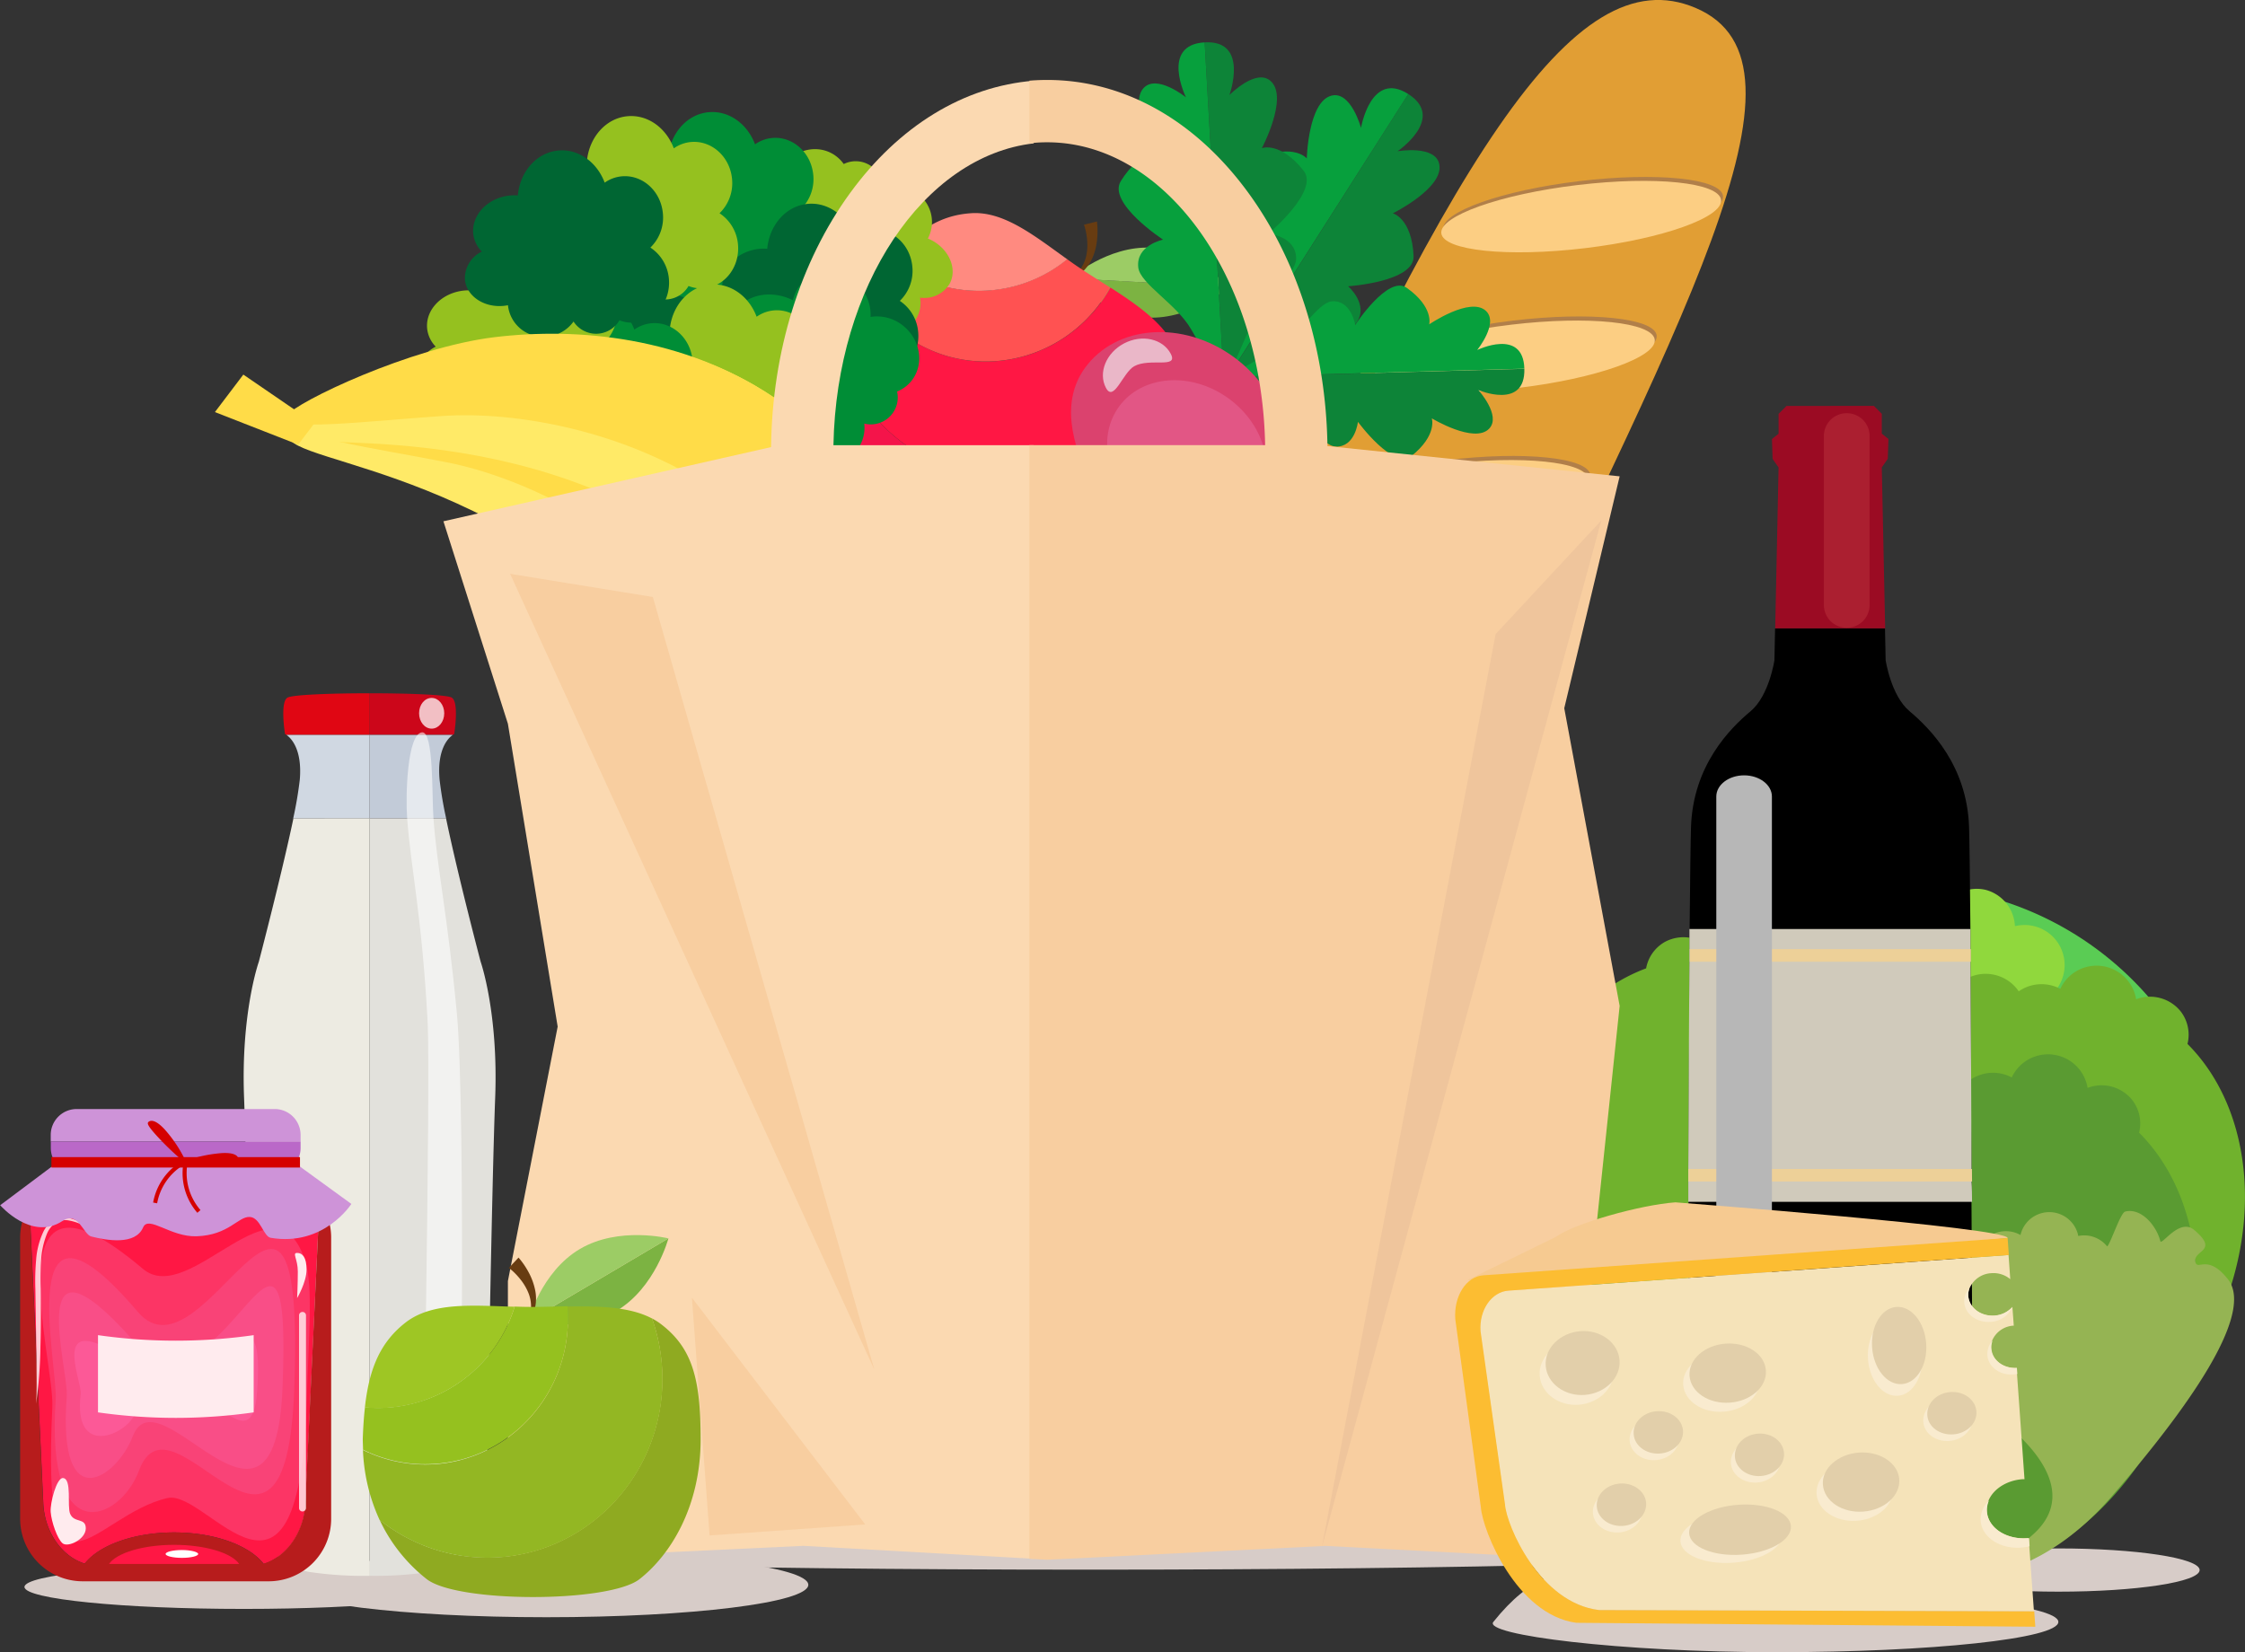 <svg xmlns="http://www.w3.org/2000/svg" viewBox="0 0 519.15 382.14"><rect x="0" y="0" width="519.15" height="382.14" fill="#333333" stroke="none"/><defs><style>.cls-1{isolation:isolate;}.cls-2{fill:#d7ccc8;}.cls-3{fill:#5acc54;}.cls-4{fill:#90d83d;}.cls-5{fill:#70b22d;}.cls-6{fill:#5a9b32;}.cls-7{fill:#95b453;}.cls-8{fill:#9b0b23;}.cls-9{fill:#d0cabb;}.cls-10{fill:#edd098;}.cls-11{fill:#ab1f30;}.cls-11,.cls-54{mix-blend-mode:multiply;}.cls-12{fill:#b7b7b7;}.cls-12,.cls-42{mix-blend-mode:screen;}.cls-13{fill:#7cb342;}.cls-14{fill:#9ccc65;}.cls-15{fill:#683c11;}.cls-16{fill:#f4144a;}.cls-17{fill:#ff1744;}.cls-18{fill:#ff5252;}.cls-19{fill:#ff8a80;}.cls-20{fill:#6d6c69;}.cls-21{fill:#95c11f;}.cls-22{fill:#063;}.cls-23{fill:#008d36;}.cls-24{fill:#39a935;}.cls-25{fill:#ffea67;}.cls-26{fill:#ffdc48;}.cls-27{fill:#e19e34;}.cls-28{fill:#b17f49;}.cls-29{fill:#fcce83;}.cls-30{fill:#cc061a;}.cls-31{fill:#e00613;}.cls-32{fill:#c2cbd8;}.cls-33{fill:#d0d8e2;}.cls-34{fill:#e2e1dc;}.cls-35{fill:#edebe2;}.cls-36,.cls-37,.cls-44{fill:#fff;}.cls-36{opacity:0.57;}.cls-37{opacity:0.74;}.cls-38{fill:#0d8438;}.cls-39{fill:#07a03d;}.cls-40{fill:#db426e;}.cls-41{fill:#e25685;}.cls-42{fill:#eab7c8;}.cls-43{fill:#b71c1c;}.cls-45{fill:#fc3565;}.cls-46{fill:#f94377;}.cls-47{fill:#f94e87;}.cls-48{fill:#fc5997;}.cls-49,.cls-50,.cls-55{fill:#ffebee;}.cls-50{opacity:0.85;}.cls-51,.cls-54{fill:#ce93d8;}.cls-52{fill:#ba68c8;}.cls-53{fill:#d50000;}.cls-55{opacity:0.83;}.cls-56{fill:#fbd9b1;}.cls-57{fill:#f8cea0;}.cls-58{fill:#efc59c;}.cls-59{fill:#8faa21;}.cls-60{fill:#93b723;}.cls-61{fill:#9ec624;}.cls-62{fill:#f5e3b9;}.cls-63{fill:#f6ca91;}.cls-64{fill:#fcbd32;}.cls-65{fill:#f9ebcf;}.cls-66{fill:#e2cfaa;}</style></defs><g class="cls-1"><g id="bag_all"><path id="cabbage_shade" class="cls-2" d="M513,461.17c0,2.76-14.62,5-32.67,5s-32.66-2.24-32.66-5,14.62-5,32.66-5S513,458.41,513,461.17Z" transform="translate(-4.34 -98.03)"/><path id="cheese_shade" class="cls-2" d="M480.33,473.17c0,3.86-29.25,7-65.33,7s-67.75-4-65.33-7c17.33-21.67,29.25-7,65.33-7S480.33,469.3,480.33,473.17Z" transform="translate(-4.34 -98.03)"/><path id="apple_shade" class="cls-2" d="M191.26,464.58c0,4.14-27.11,7.5-60.55,7.5s-60.54-3.36-60.54-7.5,27.1-7.5,60.54-7.5S191.26,460.44,191.26,464.58Z" transform="translate(-4.34 -98.03)"/><path id="jam_shade" class="cls-2" d="M111.55,465.08c0,2.81-22.74,5.08-50.79,5.08S10,467.89,10,465.08,32.72,460,60.76,460,111.55,462.28,111.55,465.08Z" transform="translate(-4.34 -98.03)"/><path id="bag_shade" class="cls-2" d="M416.08,456.79c0,2.37-71.52,4.29-159.74,4.29S96.6,459.16,96.6,456.79s71.52-4.29,159.74-4.29S416.08,454.42,416.08,456.79Z" transform="translate(-4.34 -98.03)"/><g id="cabbage"><path class="cls-3" d="M519.45,377.55a74.64,74.64,0,1,1-74.64-74.64A74.64,74.64,0,0,1,519.45,377.55Z" transform="translate(-4.34 -98.03)"/><path class="cls-4" d="M454.36,399.56a5.74,5.74,0,0,0,2.94,1.89c3.78,1,7.91-2.38,9.2-7.47a11.62,11.62,0,0,0,0-6.12,9.27,9.27,0,0,0,8.91-7c.07-.29.13-.58.17-.87a9.26,9.26,0,0,0,5.16-13.71A9.22,9.22,0,0,0,483,354.56a9.27,9.27,0,0,0,.21-18l-.5-.1a9.28,9.28,0,0,0-3.28-9.06,9.16,9.16,0,0,0,2.06-3.87,9.26,9.26,0,0,0-11.21-11.28,9.08,9.08,0,0,0-6.68-8.38,8.8,8.8,0,0,0-7.47,1.54c-20.43-8.13-47.57.87-65.34,23.24-20.78,26.17-20.86,60.69-.19,77.11C407.81,419.45,434.07,416.21,454.36,399.56Z" transform="translate(-4.34 -98.03)"/><path class="cls-5" d="M424.38,378.26a5.72,5.72,0,0,1-2.9-1.95c-2.38-3.1-.94-8.21,3.22-11.41a11.71,11.71,0,0,1,5.64-2.39,9.28,9.28,0,0,1,2.88-10.94,8.59,8.59,0,0,1,.73-.5,9.25,9.25,0,0,1,10.55-10.16,9.25,9.25,0,0,1,9.91-6.71,9.26,9.26,0,0,1,16.46-7.3c.11.14.2.28.29.42a9.26,9.26,0,0,1,9.62-.58A9.25,9.25,0,0,1,496.51,325a9.13,9.13,0,0,1,1.8,4.15A9.08,9.08,0,0,1,508.65,332a8.82,8.82,0,0,1,1.54,7.48c15.54,15.54,18,44,4.48,69.2-15.82,29.43-47.49,43.16-70.75,30.65C424.51,428.88,417.11,403.48,424.38,378.26Z" transform="translate(-4.34 -98.03)"/><path class="cls-6" d="M413.16,398.75a5.72,5.72,0,0,1-2.9-1.95c-2.38-3.1-.94-8.21,3.22-11.41a11.71,11.71,0,0,1,5.64-2.39A9.26,9.26,0,0,1,422,372.06a8.59,8.59,0,0,1,.73-.5,9.25,9.25,0,0,1,10.55-10.16,9.25,9.25,0,0,1,9.91-6.71,9.26,9.26,0,0,1,16.46-7.3,3.93,3.93,0,0,1,.29.42,9.26,9.26,0,0,1,9.61-.58,9.27,9.27,0,0,1,15.74-1.73,9.24,9.24,0,0,1,1.8,4.15,9.07,9.07,0,0,1,10.34,2.83A8.79,8.79,0,0,1,499,360c15.54,15.54,18,44,4.48,69.2-15.82,29.43-47.49,43.16-70.75,30.66C413.29,449.37,405.89,424,413.16,398.75Z" transform="translate(-4.34 -98.03)"/><path class="cls-5" d="M447,392.86a5.68,5.68,0,0,0,3.45-.57c3.45-1.82,4.26-7.07,1.8-11.71a11.67,11.67,0,0,0-4.13-4.52A9.28,9.28,0,0,0,450,364.91c-.15-.26-.3-.51-.46-.76a9.24,9.24,0,0,0-5.38-13.61A9.24,9.24,0,0,0,438,340.32a9.27,9.27,0,0,0-12-13.48l-.44.26a9.23,9.23,0,0,0-8.5-4.51,9.42,9.42,0,0,0-1.07-4.25,9.27,9.27,0,0,0-15.89-.83,9.08,9.08,0,0,0-10.58-1.72A8.81,8.81,0,0,0,385,322c-20.59,7.69-34.66,32.59-32.8,61.1,2.17,33.34,25.29,59,51.64,57.25C425.87,438.87,443.15,418.83,447,392.86Z" transform="translate(-4.34 -98.03)"/><path class="cls-7" d="M438.34,404.81a4.23,4.23,0,0,1-1.4-2.17c-.71-2.79,1.76-5.83,5.52-6.79a8.53,8.53,0,0,1,4.52,0,6.83,6.83,0,0,1,5.15-6.58c.21-.05.43-.1.64-.13a6.83,6.83,0,0,1,10.12-3.8,6.81,6.81,0,0,1,8.68-1.66,6.84,6.84,0,0,1,13.29-.15c0,.13.05.25.08.37a6.83,6.83,0,0,1,6.68,2.42c.8-.7,3.06-7.78,4.16-8.06,3.66-.93,7.2,3.17,8.13,6.83.29,1.13,4.42-5.45,7.81-2.6,6,5.06-.4,4.63.32,7.48.5,2,2.79-2,7.48,3.9,5.21,6.51-3.61,23.39-27,50.42-20.82,24.06-46.65,22.86-58.77,7.6C423.65,439.17,426.05,419.79,438.34,404.81Z" transform="translate(-4.34 -98.03)"/><path class="cls-6" d="M435.61,410.49c-16.91-4.88-6,5.53-20.82-10.08-1.71-1.81-9.45-2.44-11.12-.84a9.25,9.25,0,0,0-8.23-5c-5.12,0-9.25,9.61-9.24,9.78-3.55.18.46-9.45-10.44-14.33-4.67-2.1-10.66,3.24-9.95,4.54a9.09,9.09,0,0,0-6.47,8.55c0,2.74-4.48-.44-2.44,1.22,5.6,25.58,35.12,46.84,52.36,52.36,22.33,7.16,43.75,15.83,65.38-3.9C490.92,437.92,457.43,416.78,435.61,410.49Z" transform="translate(-4.34 -98.03)"/></g><g id="wine"><polygon class="cls-8" points="436.54 106.12 435.16 108.11 435.94 145.34 410.51 145.34 411.29 108.13 409.91 106.14 409.76 101.55 411.29 100.32 411.29 95.73 413.12 93.89 423.08 93.89 423.38 93.87 433.33 93.87 435.16 95.71 435.16 100.3 436.7 101.53 436.54 106.12"/><path d="M460.17,445.94c-.07,2.16-1,6.21-3.67,7.81-8.23,5-28.74,6.12-28.94,6.13h0s-20.67-1.07-28.94-6.12C396,452.16,395,448.11,395,446c-.28-7.74-.31-38-.2-70,0-1.56,0-3.12,0-4.67,0-1,0-1.95,0-2.91.07-17,.16-34,.26-47.93q0-1.49,0-2.91c0-1.6,0-3.17,0-4.68.11-11.74.22-20.4.32-23.57.46-14.24,9-22.82,13.78-26.8,4.3-3.6,5.51-11.79,5.51-11.79l.15-7.35h25.42l.15,7.33s1.22,8.19,5.51,11.79c4.75,4,13.32,12.56,13.78,26.8.1,3.16.21,11.84.31,23.59,0,1.51,0,3.08,0,4.68q0,1.43,0,2.91c.1,14,.09,33,.25,47.93,0,1,0,1.94,0,2.91,0,1.55,0,3.11,0,4.67C460.47,408,460.46,438.2,460.17,445.94Z" transform="translate(-4.34 -98.03)"/><path class="cls-9" d="M460.37,376H394.75c0-1.56,0-3.12,0-4.67,0-1,0-1.95,0-2.91.07-17,.16-34,.26-47.93q0-1.49,0-2.91c0-1.6,0-3.17,0-4.68H460c0,1.51,0,3.08,0,4.68q0,1.43,0,2.91c.1,14,.2,31,.25,47.93,0,1,0,1.94,0,2.91C460.36,372.86,460.36,374.42,460.37,376Z" transform="translate(-4.34 -98.03)"/><path class="cls-10" d="M460.34,368.4H394.77c0,1,0,1.94,0,2.91h65.6C460.36,370.34,460.36,369.36,460.34,368.4Zm-.25-47.93q0-1.49,0-2.91h-65q0,1.43,0,2.91Z" transform="translate(-4.34 -98.03)"/><path class="cls-11" d="M436.68,238a5.25,5.25,0,0,1-5.28,5.22h0a5.25,5.25,0,0,1-5.29-5.22V198.82a5.26,5.26,0,0,1,5.29-5.22h0a5.26,5.26,0,0,1,5.28,5.22Z" transform="translate(-4.34 -98.03)"/><path class="cls-12" d="M414.09,448.26c0,2.7-2.88,4.9-6.43,4.9h0c-3.55,0-6.43-2.2-6.43-4.9v-166c0-2.7,2.88-4.9,6.43-4.9h0c3.55,0,6.43,2.2,6.43,4.9Z" transform="translate(-4.34 -98.03)"/></g><g id="redApple"><path class="cls-13" d="M269.7,171.48c-10.13-.55-17.89-9.08-17.89-9.08l36.68,2S279.84,172,269.7,171.48Z" transform="translate(-4.34 -98.03)"/><path class="cls-14" d="M288.49,164.41l-36.68-2s8.65-7.64,18.78-7.08S288.49,164.41,288.49,164.41Z" transform="translate(-4.34 -98.03)"/><path class="cls-15" d="M258,149.26a15,15,0,0,1,.14,2.17,18.52,18.52,0,0,1-.12,2.11A14,14,0,0,1,257,157.6a9.41,9.41,0,0,1-2.42,3.37,9.12,9.12,0,0,1-3.53,1.86,8.73,8.73,0,0,0,3-2.4,8.39,8.39,0,0,0,1.5-3.32,12.21,12.21,0,0,0,.18-3.62,15.3,15.3,0,0,0-.26-1.8A11.63,11.63,0,0,0,255,150Z" transform="translate(-4.34 -98.03)"/><path class="cls-16" d="M269.4,206.05c-8.5,12.72-20.24,17.91-29,18.56S203.34,206.3,200.6,198a36.65,36.65,0,0,1-1.4-17,38.79,38.79,0,0,0,15.44,20.55c18.12,12.11,42.81,6.94,55.16-11.54a40.85,40.85,0,0,0,5.64-12.64,13.29,13.29,0,0,1,1,2.36C279.21,188,276.94,194.77,269.4,206.05Z" transform="translate(-4.34 -98.03)"/><path class="cls-17" d="M269.8,190c-12.35,18.48-37,23.65-55.16,11.54A38.79,38.79,0,0,1,199.2,181a41.47,41.47,0,0,1,5.63-15.19,31.48,31.48,0,0,0,9.84,10.51c14.76,9.86,34.89,5.66,45-9.41.52-.78,1-1.57,1.45-2.37,5.92,3.8,11.62,7.78,14.36,12.83A40.85,40.85,0,0,1,269.8,190Z" transform="translate(-4.34 -98.03)"/><path class="cls-18" d="M259.63,166.9c-10.07,15.07-30.2,19.27-45,9.41a31.48,31.48,0,0,1-9.84-10.51c.41-.68.83-1.35,1.29-2,1.51-2.1,3-4,4.39-5.67a30.62,30.62,0,0,0,2.48,1.84,32.25,32.25,0,0,0,38.15-2q1.56,1.13,3.15,2.19c2.19,1.46,4.51,2.9,6.79,4.36C260.63,165.33,260.15,166.12,259.63,166.9Z" transform="translate(-4.34 -98.03)"/><path class="cls-19" d="M251.14,158a32.25,32.25,0,0,1-38.15,2,30.62,30.62,0,0,1-2.48-1.84c5.81-6.85,11.2-10.29,18.19-10.8C236.37,146.72,243.57,152.59,251.14,158Z" transform="translate(-4.34 -98.03)"/></g><g id="green"><polygon class="cls-20" points="164.68 144.85 153.44 125 142.19 105.15 161.04 103.49 179.88 101.83 172.28 123.34 164.68 144.85"/><path class="cls-21" d="M184.12,146a9.69,9.69,0,0,0-6.78,4.94c-2.5,4.56-1.11,10.11,3.09,12.41a8.11,8.11,0,0,0,4.13,1c-1.15,4.88.65,9.86,4.77,12.11,4.44,2.44,10.11.88,13.58-3.42a11.09,11.09,0,0,0,1.39.91c4.55,2.49,9.95,1.39,12.06-2.46a7.07,7.07,0,0,0,.74-4.62,6.82,6.82,0,0,0,6.83-3.19c1.83-3.33,0-7.81-4-10-.33-.18-.66-.33-1-.47,0,0,0,0,0-.06a8.13,8.13,0,0,0-3.48-11,8.4,8.4,0,0,0-7-.52,6.23,6.23,0,0,0-9-5.66,8.17,8.17,0,0,0-2.73-2.45c-4.2-2.3-9.63-.47-12.12,4.08A9.62,9.62,0,0,0,184.12,146Z" transform="translate(-4.34 -98.03)"/><path class="cls-22" d="M182.9,170.22a9.63,9.63,0,0,0,2.9-7.87c-.46-5.17-4.7-9-9.47-8.6a8.11,8.11,0,0,0-4,1.46c-1.76-4.69-6-7.84-10.69-7.43-5.06.45-8.91,4.89-9.4,10.39a11.53,11.53,0,0,0-1.66,0c-5.17.45-9,4.37-8.67,8.74a7.1,7.1,0,0,0,1.95,4.25,6.84,6.84,0,0,0-3.91,6.45c.33,3.78,4.31,6.51,8.89,6.11a9.18,9.18,0,0,0,1.07-.16s0,0,0,.07a8.13,8.13,0,0,0,9,7.19,8.43,8.43,0,0,0,6.16-3.49,6.23,6.23,0,0,0,10.61-.28,8.19,8.19,0,0,0,3.63.52c4.77-.42,8.27-5,7.82-10.12A9.66,9.66,0,0,0,182.9,170.22Z" transform="translate(-4.34 -98.03)"/><path class="cls-23" d="M189.51,146.42a9.65,9.65,0,0,0,2.9-7.88c-.45-5.17-4.69-9-9.47-8.6a8.15,8.15,0,0,0-4,1.47c-1.76-4.7-6-7.84-10.69-7.43-5.05.44-8.9,4.89-9.4,10.39a11.53,11.53,0,0,0-1.66,0c-5.17.45-9.05,4.37-8.66,8.74a7.07,7.07,0,0,0,1.95,4.25,6.84,6.84,0,0,0-3.92,6.45c.34,3.77,4.31,6.51,8.89,6.11a9.35,9.35,0,0,0,1.08-.17s0,0,0,.07a8.14,8.14,0,0,0,9,7.2,8.43,8.43,0,0,0,6.15-3.49,6.23,6.23,0,0,0,10.61-.28,8.19,8.19,0,0,0,3.63.52c4.78-.42,8.28-4.95,7.82-10.12A9.6,9.6,0,0,0,189.51,146.42Z" transform="translate(-4.34 -98.03)"/><path class="cls-22" d="M212.42,167.62a9.63,9.63,0,0,0,2.9-7.87c-.45-5.17-4.69-9-9.47-8.6a8.09,8.09,0,0,0-4,1.47c-1.76-4.7-6-7.85-10.69-7.44-5.05.45-8.9,4.89-9.4,10.39a11.53,11.53,0,0,0-1.66,0c-5.17.45-9.05,4.37-8.66,8.75a7,7,0,0,0,1.95,4.24A6.81,6.81,0,0,0,169.5,175c.33,3.78,4.3,6.51,8.88,6.11a9.36,9.36,0,0,0,1.08-.16v.07a8.14,8.14,0,0,0,9,7.19,8.45,8.45,0,0,0,6.15-3.48,6.24,6.24,0,0,0,10.61-.29,7.91,7.91,0,0,0,3.63.52c4.78-.42,8.28-5,7.82-10.12A9.63,9.63,0,0,0,212.42,167.62Z" transform="translate(-4.34 -98.03)"/><path class="cls-23" d="M205.65,171.33a9.65,9.65,0,0,0-3.22-7.75c-3.85-3.48-9.57-3.43-12.79.12a8.14,8.14,0,0,0-1.93,3.78c-4.48-2.25-9.75-1.67-12.89,1.81-3.41,3.76-3.22,9.63.16,14a10,10,0,0,0-1.21,1.14c-3.49,3.84-3.67,9.35-.42,12.3a7,7,0,0,0,4.31,1.79,6.83,6.83,0,0,0,1.51,7.39c2.81,2.55,7.59,1.86,10.68-1.54.24-.28.47-.57.68-.85l0,0a8.14,8.14,0,0,0,11.48-.82A8.43,8.43,0,0,0,204.2,196a6.23,6.23,0,0,0,7.59-7.42,8.08,8.08,0,0,0,3-2.08c3.22-3.55,2.71-9.25-1.14-12.74A9.63,9.63,0,0,0,205.65,171.33Z" transform="translate(-4.34 -98.03)"/><path class="cls-21" d="M189.88,186.3a9.66,9.66,0,0,0,2.9-7.88c-.46-5.17-4.7-9-9.47-8.6a8.15,8.15,0,0,0-4,1.47c-1.76-4.7-6-7.84-10.69-7.43-5,.44-8.91,4.89-9.4,10.39a10.24,10.24,0,0,0-1.66,0c-5.17.46-9.05,4.37-8.67,8.75a7.12,7.12,0,0,0,2,4.24A6.85,6.85,0,0,0,147,193.7c.34,3.78,4.31,6.52,8.89,6.12.37,0,.72-.1,1.08-.17,0,0,0,0,0,.07a8.13,8.13,0,0,0,9,7.19,8.45,8.45,0,0,0,6.16-3.48,6.23,6.23,0,0,0,10.61-.29,8.05,8.05,0,0,0,3.63.53c4.77-.42,8.27-5,7.82-10.13A9.63,9.63,0,0,0,189.88,186.3Z" transform="translate(-4.34 -98.03)"/><path class="cls-23" d="M161.6,189.27a9.63,9.63,0,0,0,2.89-7.87c-.45-5.17-4.69-9-9.46-8.61a8.12,8.12,0,0,0-4,1.47c-1.76-4.7-6-7.84-10.7-7.43-5,.45-8.9,4.89-9.39,10.39a11.52,11.52,0,0,0-1.66,0c-5.17.45-9.05,4.37-8.67,8.74a7.07,7.07,0,0,0,2,4.25,6.83,6.83,0,0,0-3.91,6.45c.33,3.78,4.31,6.51,8.88,6.11a9.36,9.36,0,0,0,1.08-.16v.07a8.15,8.15,0,0,0,9,7.19,8.43,8.43,0,0,0,6.16-3.49,6.16,6.16,0,0,0,5.76,2.8,6.22,6.22,0,0,0,4.85-3.08,8.19,8.19,0,0,0,3.63.52c4.77-.42,8.27-4.95,7.82-10.12A9.68,9.68,0,0,0,161.6,189.27Z" transform="translate(-4.34 -98.03)"/><path class="cls-21" d="M170.73,147.35a9.69,9.69,0,0,0,2.9-7.88c-.46-5.17-4.7-9-9.47-8.6a8.12,8.12,0,0,0-4,1.47c-1.76-4.7-6-7.85-10.7-7.43-5,.44-8.9,4.89-9.39,10.39a10.23,10.23,0,0,0-1.66,0c-5.18.46-9.05,4.37-8.67,8.75a7.1,7.1,0,0,0,2,4.24,6.84,6.84,0,0,0-3.91,6.45c.33,3.78,4.31,6.52,8.88,6.12.37,0,.73-.1,1.08-.17v.07a8.14,8.14,0,0,0,9,7.19,8.45,8.45,0,0,0,6.16-3.48,6.23,6.23,0,0,0,10.61-.29,8.05,8.05,0,0,0,3.63.53c4.77-.42,8.27-4.95,7.81-10.13A9.62,9.62,0,0,0,170.73,147.35Z" transform="translate(-4.34 -98.03)"/><path class="cls-21" d="M144.1,177.27a9.69,9.69,0,0,0,2.89-7.88c-.46-5.17-4.69-9-9.47-8.6a8.06,8.06,0,0,0-4,1.47c-1.76-4.7-6-7.85-10.69-7.44-5,.45-8.9,4.9-9.4,10.4a10.24,10.24,0,0,0-1.66,0c-5.17.46-9.05,4.37-8.66,8.75a7,7,0,0,0,2,4.24,6.83,6.83,0,0,0-3.91,6.45c.33,3.78,4.3,6.52,8.88,6.12.37,0,.73-.1,1.08-.17v.07a8.14,8.14,0,0,0,9,7.19,8.43,8.43,0,0,0,6.15-3.48,6.23,6.23,0,0,0,10.61-.29,8.05,8.05,0,0,0,3.63.53c4.78-.42,8.28-5,7.82-10.13A9.62,9.62,0,0,0,144.1,177.27Z" transform="translate(-4.34 -98.03)"/><path class="cls-22" d="M154.74,155.29a9.65,9.65,0,0,0,2.89-7.88c-.45-5.17-4.69-9-9.46-8.6a8.09,8.09,0,0,0-4,1.47c-1.75-4.7-6-7.85-10.69-7.44-5.05.45-8.9,4.89-9.39,10.39a11.52,11.52,0,0,0-1.66,0c-5.18.46-9,4.37-8.67,8.75a7,7,0,0,0,2,4.24,6.84,6.84,0,0,0-3.91,6.45c.33,3.78,4.31,6.52,8.88,6.11a9.36,9.36,0,0,0,1.08-.16v.07a8.15,8.15,0,0,0,9,7.19,8.45,8.45,0,0,0,6.16-3.48,6.23,6.23,0,0,0,10.61-.29,7.91,7.91,0,0,0,3.63.52c4.77-.42,8.27-5,7.81-10.12A9.62,9.62,0,0,0,154.74,155.29Z" transform="translate(-4.34 -98.03)"/><path class="cls-24" d="M186,277l-28.21,2.69s-.36-32.84-2.48-43.57c-1.39-7-9.46-27.42-9.46-27.42l6-.53,8,13.77.08-14.48,11.76-1,1.08,16.07,6.31-16.72,7.13-.62s-5.38,21.48-5.39,28C180.76,244.57,186,277,186,277Z" transform="translate(-4.34 -98.03)"/><rect class="cls-21" x="172.03" y="231.93" width="2.89" height="43.61" transform="translate(-25.94 -81.82) rotate(-5.04)"/></g><g id="bananas"><path class="cls-25" d="M72,197.35c3.74-3.14,22.11-8.15,44.54-6.55s48.75,9.56,66.42,29.93c18.25,19.88,23.28,47,22.21,69.39s-8,40.16-11.56,43.52c-4.39,3.72-4.51-7.56-8.75-25.39s-12.38-42-30.62-61.88c-17.68-20.38-40.87-31.33-58-37.45S67.79,201.28,72,197.35Z" transform="translate(-4.34 -98.03)"/><path class="cls-26" d="M73.2,195.59c3-2.49,31.84-7.78,51.11-5s42.26,11.34,58.64,30.14c16.82,18.4,22.81,42.31,23.29,61.68s-8.86,45-11.68,47.7c-3.52,3-2.91-16.84-4.56-33.21-1.72-17.06-8.88-40.46-25.71-58.86-16.37-18.8-39.79-29.68-56.22-33C90.91,201.66,69.86,198.76,73.2,195.59Z" transform="translate(-4.34 -98.03)"/><path class="cls-25" d="M69.9,196.17c2.79-4,19.23-13.62,41.3-17.93s49.56-3.47,71.93,11.6c22.79,14.43,34.72,39.33,39.52,61.21s2.73,40.85.18,45c-3.27,4.73-6.33-6.12-15.07-22.23s-22.9-37.34-45.69-51.77C139.7,207,114.46,202.48,96.31,201S66.88,201.07,69.9,196.17Z" transform="translate(-4.34 -98.03)"/><path class="cls-26" d="M70.62,194.16c2.25-3.19,28.71-15.8,48.05-18.14s43.75-.07,64.46,13.82c21,13.38,33.05,34.9,38.56,53.47s3.17,45.76,1.15,49.1c-2.62,3.78-7.19-15.51-13.05-30.88-6.11-16-19.12-36.74-40.16-50.12-20.7-13.89-46.15-18.29-62.86-17.17C89.31,195.4,68.22,198.09,70.62,194.16Z" transform="translate(-4.34 -98.03)"/><polygon class="cls-26" points="72.71 97.9 68.96 102.84 49.7 95.31 56.27 86.64 72.71 97.9"/></g><g id="bagiette"><path class="cls-27" d="M343.25,277c-50.17,105.52-89.93,189.16-116.94,178.27-34.88-14.07,14.35-96.94,61.6-203.8C339.48,134.83,368,87.8,396.44,99.86,426.78,112.74,393.41,171.49,343.25,277Z" transform="translate(-4.34 -98.03)"/><path class="cls-28" d="M338.1,151.09c.48,4,15.35,5.57,33.21,3.44s31.95-7.14,31.47-11.18-15.35-5.57-33.22-3.43S337.61,147.06,338.1,151.09Z" transform="translate(-4.34 -98.03)"/><path class="cls-29" d="M337.64,152c.49,4,15.36,5.57,33.22,3.43s31.95-7.13,31.47-11.17-15.36-5.57-33.22-3.43S337.16,148,337.64,152Z" transform="translate(-4.34 -98.03)"/><path class="cls-28" d="M322.76,183.36c.48,4,15.35,5.57,33.21,3.43s31.95-7.14,31.47-11.17-15.35-5.57-33.22-3.44S322.27,179.32,322.76,183.36Z" transform="translate(-4.34 -98.03)"/><path class="cls-29" d="M322.31,184.31c.48,4,15.35,5.57,33.21,3.43s32-7.14,31.47-11.17-15.36-5.57-33.22-3.44S321.82,180.27,322.31,184.31Z" transform="translate(-4.34 -98.03)"/><path class="cls-28" d="M307.42,215.62c.48,4,15.35,5.57,33.21,3.43s31.95-7.14,31.47-11.17-15.35-5.57-33.22-3.43S306.94,211.59,307.42,215.62Z" transform="translate(-4.34 -98.03)"/><path class="cls-29" d="M307,216.57c.48,4,15.35,5.57,33.21,3.43s31.95-7.14,31.47-11.17-15.35-5.57-33.22-3.43S306.48,212.54,307,216.57Z" transform="translate(-4.34 -98.03)"/><path class="cls-28" d="M292.08,247.88c.48,4,15.35,5.58,33.21,3.44s31.95-7.14,31.47-11.17-15.35-5.58-33.21-3.44S291.6,243.85,292.08,247.88Z" transform="translate(-4.34 -98.03)"/><path class="cls-29" d="M291.63,248.83c.48,4,15.35,5.58,33.21,3.44s32-7.14,31.47-11.18-15.35-5.57-33.21-3.43S291.15,244.8,291.63,248.83Z" transform="translate(-4.34 -98.03)"/><path class="cls-28" d="M276.74,280.15c.48,4,15.35,5.57,33.22,3.43s31.94-7.14,31.46-11.17-15.35-5.57-33.21-3.43S276.26,276.12,276.74,280.15Z" transform="translate(-4.34 -98.03)"/><path class="cls-29" d="M276.29,281.1c.48,4,15.35,5.57,33.21,3.43s31.95-7.14,31.47-11.17-15.35-5.57-33.21-3.44S275.81,277.07,276.29,281.1Z" transform="translate(-4.34 -98.03)"/><path class="cls-28" d="M261.4,312.41c.48,4,15.35,5.58,33.22,3.44s31.95-7.14,31.46-11.18-15.35-5.56-33.21-3.43S260.92,308.38,261.4,312.41Z" transform="translate(-4.34 -98.03)"/><path class="cls-29" d="M261,313.36c.48,4,15.35,5.57,33.21,3.44s32-7.15,31.47-11.18-15.35-5.57-33.21-3.43S260.47,309.33,261,313.36Z" transform="translate(-4.34 -98.03)"/><path class="cls-28" d="M246.06,344.68c.48,4,15.36,5.57,33.22,3.43s32-7.14,31.47-11.17-15.36-5.57-33.22-3.43S245.58,340.64,246.06,344.68Z" transform="translate(-4.34 -98.03)"/><path class="cls-29" d="M245.61,345.63c.48,4,15.35,5.57,33.22,3.43s31.95-7.14,31.46-11.17-15.35-5.57-33.21-3.43S245.13,341.59,245.61,345.63Z" transform="translate(-4.34 -98.03)"/><path class="cls-28" d="M230.72,376.94c.48,4,15.36,5.57,33.22,3.43s31.95-7.13,31.47-11.17-15.36-5.57-33.22-3.43S230.24,372.91,230.72,376.94Z" transform="translate(-4.34 -98.03)"/><path class="cls-29" d="M230.27,377.89c.48,4,15.36,5.57,33.22,3.43s31.95-7.13,31.47-11.17-15.36-5.57-33.22-3.43S229.79,373.86,230.27,377.89Z" transform="translate(-4.34 -98.03)"/><path class="cls-28" d="M218.42,409.84c.42,3.55,14.59,4.77,31.65,2.73s30.54-6.57,30.11-10.12-14.59-4.78-31.65-2.73S218,406.29,218.42,409.84Z" transform="translate(-4.34 -98.03)"/><path class="cls-29" d="M218,410.68c.42,3.55,14.59,4.77,31.65,2.73s30.54-6.57,30.12-10.12-14.6-4.78-31.66-2.74S217.55,407.13,218,410.68Z" transform="translate(-4.34 -98.03)"/></g><g id="bottle"><path class="cls-30" d="M109.37,267.8a3,3,0,0,0-.31.19H89.81v-9.61c8.71,0,17.44.32,18.89.95C110.62,260.16,109.37,267.8,109.37,267.8Z" transform="translate(-4.34 -98.03)"/><path class="cls-31" d="M89.81,258.38V268H70.57a2.46,2.46,0,0,0-.32-.19s-1.25-7.64.66-8.47C72.38,258.7,81.08,258.38,89.81,258.38Z" transform="translate(-4.34 -98.03)"/><path class="cls-32" d="M106,278.41a89.35,89.35,0,0,0,1.51,8.91H89.81V268h19.25C108.09,268.65,105.34,271.2,106,278.41Z" transform="translate(-4.34 -98.03)"/><path class="cls-33" d="M89.81,268v19.33H72.14a90,90,0,0,0,1.52-8.91c.63-7.21-2.12-9.76-3.09-10.42Z" transform="translate(-4.34 -98.03)"/><path class="cls-34" d="M118.85,351.91c-.76,19.71-1.89,86-1.89,86s2.09,20.79-13.08,23.67a85.7,85.7,0,0,1-14.07.92V287.32h17.68c2.7,13.07,8,33.15,8,33.15S119.6,332.21,118.85,351.91Z" transform="translate(-4.34 -98.03)"/><path class="cls-35" d="M89.81,287.32V462.51a85.81,85.81,0,0,1-14.06-.92c-15.15-2.88-13.07-23.67-13.07-23.67s-1.14-66.3-1.9-86,3.41-31.44,3.41-31.44,5.25-20.08,8-33.15Z" transform="translate(-4.34 -98.03)"/><path class="cls-36" d="M109.48,459.48s-7.59,4.38-7.59-.86c0,0,2.09-110.27,1.33-124.37-1.32-24.58-3.85-35.15-4.73-47-.39-5.18,0-19.48,3.44-19.84,2.73-.29,2.27,14.66,2.64,19.84.83,11.55,3.32,22.72,5.43,45.3C112.05,354.53,111.16,459.48,109.48,459.48Z" transform="translate(-4.34 -98.03)"/><path class="cls-37" d="M107.07,263c0,2-1.31,3.56-2.91,3.56h0c-1.61,0-2.91-1.59-2.91-3.56h0c0-2,1.3-3.55,2.91-3.55h0c1.6,0,2.91,1.59,2.91,3.55Z" transform="translate(-4.34 -98.03)"/></g><g id="radish"><path class="cls-38" d="M318,172.71c-2.2,3.08-11.84,3-17.61,6.49-2.75,1.64-13.13,7.73-13.13,7.73L330,119.78c8.76,5.58-2.48,13.23-2.48,13.23s8.85-1.54,9.66,3.08c1,5.46-10.75,11.28-10.75,11.28s4.38,1.12,4.8,9.87c.28,6-15.14,7-15.14,7S321,168.49,318,172.71Z" transform="translate(-4.34 -98.03)"/><path class="cls-39" d="M330,119.78l-42.79,67.15s1.14-12,1.47-15.16c.68-6.68-3.42-15.41-1.57-18.71,2.55-4.53,8.42-1.87,8.42-1.87s-5.56-14.42,0-16.69c8.11-3.33,11,.17,11,.17s.33-13.08,5.67-14.51c4.54-1.21,6.87,7.45,6.87,7.45S321.32,114.24,330,119.78Z" transform="translate(-4.34 -98.03)"/><path class="cls-38" d="M304.07,157.82c0,3.79-7.84,9.39-10.51,15.56-1.27,2.94-6.14,13.94-6.14,13.94l-4.51-79.49c10.38-.59,5.73,12.18,5.73,12.18s6.28-6.42,9.64-3.14c4,3.86-2.14,15.43-2.14,15.43s4.21-1.65,9.66,5.21c3.73,4.7-8.17,14.57-8.17,14.57S304.06,152.62,304.07,157.82Z" transform="translate(-4.34 -98.03)"/><path class="cls-39" d="M282.91,107.83l4.51,79.49s-6.07-10.39-7.66-13.16c-3.35-5.82-11.78-10.5-12.2-14.27-.59-5.16,5.74-6.43,5.74-6.43s-12.94-8.46-9.77-13.55c4.65-7.44,9-6.27,9-6.27s-7.37-10.8-3.87-15.09c3-3.63,9.93,2,9.93,2S272.62,108.41,282.91,107.83Z" transform="translate(-4.34 -98.03)"/><path class="cls-38" d="M313.25,201.32c-3.26-.1-7.91-7.46-13.16-10.09-2.5-1.25-11.88-6-11.88-6l68.63-1.9c.27,9.55-10.63,4.92-10.63,4.92s5.38,5.94,2.48,8.94c-3.42,3.54-13.25-2.4-13.25-2.4s1.32,3.91-4.72,8.72c-4.14,3.3-12.36-7.91-12.36-7.91S317.73,201.46,313.25,201.32Z" transform="translate(-4.34 -98.03)"/><path class="cls-39" d="M356.84,183.3l-68.63,1.9s9.1-5.28,11.53-6.67c5.09-2.91,9.33-10.52,12.58-10.8,4.47-.39,5.41,5.45,5.41,5.45s7.6-11.64,11.91-8.58c6.3,4.47,5.2,8.45,5.2,8.45s9.48-6.47,13.1-3.13c3.06,2.83-2,9.06-2,9.06S356.58,173.83,356.84,183.3Z" transform="translate(-4.34 -98.03)"/><path class="cls-40" d="M297.77,214.06c7.24-9.94,3.59-24.92-8.15-33.47s-27.12-7.44-34.35,2.49c-5.63,7.73-3.18,17.58,1.55,26.94,1.13,2.25,3,5.38,2.81,7.28-.31,2.93-4.81,9.15-4.81,9.15s5.16-3.64,9.09-6.79c1.32-1.06,4.16.21,7.18,1C281.49,223.26,292,221.93,297.77,214.06Z" transform="translate(-4.34 -98.03)"/><path class="cls-41" d="M294.49,214.93c-5.34,7.34-16.7,8.16-25.37,1.85s-11.36-17.38-6-24.72,16.71-8.16,25.37-1.84S299.84,207.6,294.49,214.93Z" transform="translate(-4.34 -98.03)"/><path class="cls-42" d="M275.08,179.87c1.83,3.51-4.86.87-8.45,2.86-2.65,1.48-4.72,8.48-6.55,5s.05-8.1,4.19-10.27S273.25,176.37,275.08,179.87Z" transform="translate(-4.34 -98.03)"/></g><g id="jam"><path class="cls-17" d="M78,381l-3,64.8c-.32,6.74-4.43,12.38-9.68,13.95C62,455.47,54,452.47,44.6,452.47s-17.37,3-20.66,7.21c-5.21-1.61-9.27-7.23-9.58-13.92l-3-64.8a14.4,14.4,0,0,1,.32-3.86h66A14.4,14.4,0,0,1,78,381Z" transform="translate(-4.34 -98.03)"/><path class="cls-43" d="M80.92,384.32v65a14.45,14.45,0,0,1-14.45,14.45h-43A14.46,14.46,0,0,1,9,449.32v-65a14.25,14.25,0,0,1,1.94-7.22,13.63,13.63,0,0,1,1.23-1.8,11.68,11.68,0,0,0-.52,1.8,14.4,14.4,0,0,0-.32,3.86l3,64.8c.31,6.69,4.37,12.31,9.58,13.92,3.29-4.22,11.28-7.21,20.66-7.21s17.41,3,20.68,7.24c5.25-1.57,9.36-7.21,9.68-13.95L78,381a14.4,14.4,0,0,0-.32-3.86,13.55,13.55,0,0,0-1-3.05A13.9,13.9,0,0,1,79,377.1,14.31,14.31,0,0,1,80.92,384.32Z" transform="translate(-4.34 -98.03)"/><path class="cls-17" d="M59.65,459.76H29.55c1.74-2.54,7.82-4.42,15.05-4.42S57.91,457.22,59.65,459.76Z" transform="translate(-4.34 -98.03)"/><path class="cls-44" d="M50.17,457.45c0,.49-1.69.9-3.76.9s-3.77-.41-3.77-.9,1.69-.91,3.77-.91S50.17,457,50.17,457.45Z" transform="translate(-4.34 -98.03)"/><path class="cls-45" d="M75.29,421.63c-1.66,57.94-22.87,20.77-32.19,22.88C26,448.36,14,474.4,16.44,423.5c.55-11.32-14.87-62.35,20.94-32,10.9,9.25,31-23.47,37.61-1.5C76.75,395.86,75.72,407,75.29,421.63Z" transform="translate(-4.34 -98.03)"/><path class="cls-46" d="M72.38,419.44c-2,53.83-28.23-2-35.91,18.75-4.27,11.55-21.67,19-19.25-16.43.54-7.88-10.2-54.59,19-20.29C51.52,419.53,75,347.79,72.38,419.44Z" transform="translate(-4.34 -98.03)"/><path class="cls-47" d="M69.67,419.11C67.9,462.5,41,414.41,35,430.32c-3.54,9.34-17.41,19.21-15.22-9.34C20.25,414.63,9.63,379.5,35,407.9,55.31,430.69,72,361.37,69.67,419.11Z" transform="translate(-4.34 -98.03)"/><path class="cls-48" d="M63.83,419.52c-1.45,22.23-17.73-16.84-28.38,5.74-2.27,4.82-14.24,9.84-12.45-4.78.4-3.26-8.28-21.25,12.45-6.7C52.08,425.46,65.76,389.94,63.83,419.52Z" transform="translate(-4.34 -98.03)"/><path class="cls-49" d="M75.23,391.69c0,2.88-2.18,6.58-2.18,6.58s.16-3.27.16-6.15-1.37-4.3-.16-4.3S75.23,388.8,75.23,391.69Z" transform="translate(-4.34 -98.03)"/><path class="cls-49" d="M24.18,451.5c0,2.61-4.18,4.53-5.39,3.47s-2.55-4.92-2.73-7.22c-.16-2.13,1.38-7.95,2.84-7.86,2.14.14.9,6.55,1.67,8.3C21.53,450.36,24.14,449,24.18,451.5Z" transform="translate(-4.34 -98.03)"/><path class="cls-50" d="M26,383a12.53,12.53,0,0,0-5.87-2.71,4.34,4.34,0,0,0-3,.63,5.69,5.69,0,0,0-1.9,2.39,19.13,19.13,0,0,0-1.38,6.27,59.86,59.86,0,0,0-.1,6.58c.05,4.43.08,8.86-.06,13.29a105.21,105.21,0,0,1-1,13.27c.14-2.21.13-4.42.11-6.63s0-4.43-.07-6.64l-.21-13.27a55.63,55.63,0,0,1,.17-6.7,18.39,18.39,0,0,1,1.69-6.58,6.46,6.46,0,0,1,2.32-2.63,5,5,0,0,1,3.44-.56A9.64,9.64,0,0,1,23.33,381,13.74,13.74,0,0,1,26,383Z" transform="translate(-4.34 -98.03)"/><path class="cls-51" d="M73.85,360.54v1.51H16.07v-1.51a6,6,0,0,1,6-6H67.83A6,6,0,0,1,73.85,360.54Z" transform="translate(-4.34 -98.03)"/><path class="cls-52" d="M73.85,362.05v1.5a6,6,0,0,1-6,6H22.09a6,6,0,0,1-6-6v-1.5Z" transform="translate(-4.34 -98.03)"/><path class="cls-51" d="M85.59,376.49s-6.32,9.94-18.66,7.83c-1.68-.29-2.35-4.68-4.82-4.82-2.72-.15-4.81,4.22-12.33,4.47-6,.2-11.11-4.93-12.34-2.06-1.81,4.22-8.46,3-12,2.11-1.83-.45-3-6-6.62-3.61-7.17,4.78-14.44-3.62-14.44-3.62l13.24-9.92,54.31-.31Z" transform="translate(-4.34 -98.03)"/><rect class="cls-53" x="11.89" y="267.63" width="57.48" height="2.41"/><path class="cls-54" d="M25.56,377.74c.24-3.28,2.49-7.72,4.71-7.56s3.78,4.89,3.54,8.17-2.15,3.88-4.42,3.71S25.32,381,25.56,377.74Z" transform="translate(-4.34 -98.03)"/><path class="cls-54" d="M12.33,372.39c2.11-2.52,6.53-4.82,8.23-3.39s.22,6.18-1.9,8.7-4,1.9-5.75.43S10.21,374.91,12.33,372.39Z" transform="translate(-4.34 -98.03)"/><path class="cls-54" d="M66.77,379c-1.64-2.86-2.18-7.67-.32-8.91,2.35-1.55,8.72,1.64,10.35,4.5s.48,5-1.51,6.17S68.4,381.8,66.77,379Z" transform="translate(-4.34 -98.03)"/><path class="cls-54" d="M44.56,378.58c-.81-3.19,2.07-8.65,4.58-9.29s7.63,2.83,8.43,6-1.93,4.64-5.52,5.55S45.36,381.77,44.56,378.58Z" transform="translate(-4.34 -98.03)"/><path class="cls-55" d="M73.49,446.81a.8.8,0,0,0,.8.81h0a.81.81,0,0,0,.81-.81V402.28a.81.81,0,0,0-.81-.81h0a.8.8,0,0,0-.8.81Z" transform="translate(-4.34 -98.03)"/><path class="cls-53" d="M55.66,364.73a32.08,32.08,0,0,0-8.41,1.79,30.9,30.9,0,0,0-4.84-7.28c-2.37-2.56-3.44-2-3.74-1.71s-.34.73,2,3.29a63.31,63.31,0,0,0,5.91,5.67,14,14,0,0,0-6.83,9.68l.93.17a13.07,13.07,0,0,1,6-8.8,14,14,0,0,0,3.3,11l.72-.63a13.05,13.05,0,0,1-3-10.85,65.92,65.92,0,0,0,8,0c3.5-.18,3.78-.53,3.76-.94S59.15,364.55,55.66,364.73Z" transform="translate(-4.34 -98.03)"/><path class="cls-49" d="M63,424.7a127.7,127.7,0,0,1-36,0V406.84a127.7,127.7,0,0,0,36,0Z" transform="translate(-4.34 -98.03)"/></g><g id="bag"><path class="cls-56" d="M243.38,131.19V116.7c-16.2,1.32-31.15,10.44-42.48,26-11.51,15.83-18,36.63-18.25,58.74l-75.77,17.16,14.91,46.83,11.51,70.05-11.51,58.85v64.45l68.35-3.21,53.24,3V201H197.07C197.77,164.14,217.94,134.12,243.38,131.19Z" transform="translate(-4.34 -98.03)"/><path class="cls-57" d="M378.88,208.2l-67.57-7c-.33-22-6.77-42.73-18.24-58.5-12.28-16.88-28.82-26.18-46.59-26.18-1.38,0-2.74.06-4.1.17v14.49a34.85,34.85,0,0,1,4.1-.24c27.35,0,49.68,31.23,50.42,70.05H242.38V458.56l4.1.23,64.35-3.21,61.34,3.21V394.34l6.71-63.65-12.81-68.85Z" transform="translate(-4.34 -98.03)"/><polygon class="cls-57" points="202.19 316.79 117.96 132.72 150.97 138.08 202.19 316.79"/><polygon class="cls-58" points="305.68 357.82 345.86 146.66 370.3 120.38 305.68 357.82"/></g><polygon class="cls-57" id="bagShape" points="160 300.14 200.08 352.59 164.09 355.14 160 300.14"/><g id="apple"><path class="cls-13" d="M146.9,401.22c-9,5.3-20.46,2.45-20.46,2.45l32.47-19.21S155.87,395.91,146.9,401.22Z" transform="translate(-4.34 -98.03)"/><path class="cls-14" d="M158.91,384.46l-32.47,19.21s3-11.46,12-16.76S158.91,384.46,158.91,384.46Z" transform="translate(-4.34 -98.03)"/><path class="cls-15" d="M124.25,388.9a18.74,18.74,0,0,1,1.36,1.78,19.32,19.32,0,0,1,1.1,1.86,14.76,14.76,0,0,1,1.42,4.08,9.81,9.81,0,0,1-.15,4.25,9.33,9.33,0,0,1-2,3.6,9,9,0,0,0,1.15-3.73,8.44,8.44,0,0,0-.61-3.7,12.62,12.62,0,0,0-1.91-3.19,16.51,16.51,0,0,0-1.25-1.39,12.64,12.64,0,0,0-1.35-1.17Z" transform="translate(-4.34 -98.03)"/><path class="cls-59" d="M166.36,430.9c0,15.71-7.07,26.85-14.13,32.37s-42.13,5.53-49.21,0a37.8,37.8,0,0,1-10.9-13.72A39.89,39.89,0,0,0,117,458.29c22.37,0,40.5-18.5,40.5-41.32a41.85,41.85,0,0,0-2.39-14,14.35,14.35,0,0,1,2.23,1.43C164.45,409.92,166.36,417,166.36,430.9Z" transform="translate(-4.34 -98.03)"/><path class="cls-60" d="M157.54,417c0,22.82-18.13,41.32-40.5,41.32a39.89,39.89,0,0,1-24.92-8.74,42.55,42.55,0,0,1-3.85-16.18,32.42,32.42,0,0,0,14.4,3.36c18.23,0,33-15.08,33-33.69,0-1,0-1.9-.12-2.84,7.22-.13,14.36,0,19.58,2.76A41.85,41.85,0,0,1,157.54,417Z" transform="translate(-4.34 -98.03)"/><path class="cls-21" d="M135.69,403c0,18.61-14.79,33.69-33,33.69a32.42,32.42,0,0,1-14.4-3.36c0-.81-.06-1.63-.06-2.47.09-2.66.25-5.1.51-7.35,1,.1,2.1.16,3.17.16a33.11,33.11,0,0,0,31.45-23.44c1.32.05,2.64.08,3.94.08,2.71,0,5.51-.1,8.29-.15C135.65,401.14,135.69,402.09,135.69,403Z" transform="translate(-4.34 -98.03)"/><path class="cls-61" d="M123.34,400.27a33.11,33.11,0,0,1-31.45,23.44c-1.07,0-2.12-.06-3.17-.16,1-9.17,3.69-15.17,9.37-19.6C104.31,399.09,113.81,400,123.34,400.27Z" transform="translate(-4.34 -98.03)"/></g><g id="cheese"><path class="cls-62" d="M459.79,396a4.09,4.09,0,0,0-.28,1.84c.19,2.7,2.9,4.72,6.05,4.5a6.1,6.1,0,0,0,4.14-2,.16.16,0,0,0,0-.08l.32,4.38a5.7,5.7,0,0,0-5,3.45,4,4,0,0,0-.28,1.83c.19,2.68,2.83,4.68,5.93,4.5l1.83,25.73-.4,0c-3.72.26-6.77,2.27-7.89,4.88a5.51,5.51,0,0,0-.45,2.57c.27,3.76,4.43,6.54,9.31,6.19l.4,0,1.21,16.92-100.6-.29c-13.74-1.62-21.43-19.54-21.78-24.43l-5.66-40.07c-.35-4.9,2.57-9.1,6.48-9.37l115.69-8.24.4,5.58a6.07,6.07,0,0,0-4.41-1.38A5.77,5.77,0,0,0,459.79,396Z" transform="translate(-4.34 -98.03)"/><path class="cls-63" d="M468.6,384.37c-.17-2.41-76.82-8.25-76.82-8.25-8.19.59-23.45,4.9-27.66,8l-20.27,9.91C344,396.46,468.6,384.37,468.6,384.37Z" transform="translate(-4.34 -98.03)"/><path class="cls-64" d="M346.71,405.91,352.37,446c.35,4.89,8,22.81,21.78,24.43l100.6.29.25,3.56-106.14-.91C355,471.51,347.17,452,346.79,446.68l-5.92-43.54c-.38-5.32,2.52-9.86,6.47-10.14l121.26-8.63.28,3.93-115.69,8.24C349.28,396.81,346.36,401,346.71,405.91Z" transform="translate(-4.34 -98.03)"/><path class="cls-65" d="M411.24,417.09c.27,3.76-3.47,7.1-8.35,7.45s-9-2.43-9.31-6.2,3.47-7.1,8.34-7.45S411,413.32,411.24,417.09Z" transform="translate(-4.34 -98.03)"/><path class="cls-66" d="M412.7,415c.27,3.76-3.47,7.1-8.34,7.45s-9.05-2.43-9.32-6.2,3.47-7.1,8.35-7.45S412.43,411.2,412.7,415Z" transform="translate(-4.34 -98.03)"/><path class="cls-65" d="M473.14,453.82l.4,0,.14,1.84a11.76,11.76,0,0,1-2,.32c-4.88.35-9.05-2.43-9.31-6.19a6,6,0,0,1,1.91-4.69,5.51,5.51,0,0,0-.45,2.57C464.1,451.39,468.26,454.17,473.14,453.82Z" transform="translate(-4.34 -98.03)"/><path class="cls-65" d="M442.07,442.32c.27,3.77-3.46,7.1-8.34,7.45s-9.05-2.43-9.31-6.19,3.46-7.11,8.34-7.45S441.81,438.55,442.07,442.32Z" transform="translate(-4.34 -98.03)"/><path class="cls-66" d="M443.54,440.2c.26,3.77-3.47,7.1-8.35,7.45s-9-2.43-9.31-6.19,3.47-7.11,8.34-7.46S443.27,436.43,443.54,440.2Z" transform="translate(-4.34 -98.03)"/><path class="cls-65" d="M448.82,411.49c.35,4.93-2.16,9.13-5.62,9.37s-6.54-3.55-6.89-8.48,2.17-9.12,5.62-9.36S448.47,406.57,448.82,411.49Z" transform="translate(-4.34 -98.03)"/><path class="cls-66" d="M449.77,408.79c.35,4.92-2.16,9.12-5.62,9.37s-6.54-3.55-6.89-8.48,2.17-9.12,5.62-9.37S449.42,403.86,449.77,408.79Z" transform="translate(-4.34 -98.03)"/><path class="cls-65" d="M416.47,452.86c.23,3.19-4.86,6.15-11.36,6.61s-11.95-1.75-12.18-4.93,4.86-6.15,11.36-6.61S416.24,449.67,416.47,452.86Z" transform="translate(-4.34 -98.03)"/><path class="cls-66" d="M418.49,451c.23,3.19-4.86,6.15-11.36,6.61s-11.95-1.74-12.18-4.93,4.86-6.15,11.36-6.61S418.27,447.82,418.49,451Z" transform="translate(-4.34 -98.03)"/><path class="cls-65" d="M384.1,447.17c.2,2.71-2.2,5.08-5.35,5.3s-5.86-1.78-6.05-4.49,2.2-5.08,5.35-5.3S383.91,444.46,384.1,447.17Z" transform="translate(-4.34 -98.03)"/><path class="cls-66" d="M385,445.66c.19,2.7-2.21,5.08-5.36,5.3s-5.85-1.79-6.05-4.49,2.21-5.08,5.36-5.31S384.84,443,385,445.66Z" transform="translate(-4.34 -98.03)"/><path class="cls-65" d="M392.59,430.43c.19,2.71-2.2,5.08-5.35,5.31s-5.86-1.79-6.05-4.5,2.2-5.08,5.35-5.3S392.4,427.73,392.59,430.43Z" transform="translate(-4.34 -98.03)"/><path class="cls-66" d="M393.53,428.92c.19,2.7-2.21,5.08-5.36,5.3s-5.86-1.79-6.05-4.49,2.21-5.08,5.35-5.3S393.33,426.21,393.53,428.92Z" transform="translate(-4.34 -98.03)"/><path class="cls-65" d="M416,435.63c.19,2.7-2.2,5.08-5.35,5.3s-5.86-1.79-6.05-4.49,2.2-5.08,5.35-5.31S415.76,432.92,416,435.63Z" transform="translate(-4.34 -98.03)"/><path class="cls-66" d="M416.89,434.11c.19,2.71-2.21,5.08-5.36,5.31s-5.86-1.79-6-4.5,2.21-5.08,5.36-5.3S416.69,431.41,416.89,434.11Z" transform="translate(-4.34 -98.03)"/><path class="cls-65" d="M465.56,402.3a6.1,6.1,0,0,0,4.14-2,5.76,5.76,0,0,1-5.08,3.47c-3.14.22-5.85-1.79-6.05-4.49a4.56,4.56,0,0,1,1.22-3.36,4.09,4.09,0,0,0-.28,1.84C459.7,400.5,462.41,402.52,465.56,402.3Z" transform="translate(-4.34 -98.03)"/><path class="cls-66" d="M469.7,400.34a.16.16,0,0,0,0-.08v.05Z" transform="translate(-4.34 -98.03)"/><path class="cls-65" d="M470.74,414.42l.1,1.38a6.58,6.58,0,0,1-.92.13c-3.14.23-5.85-1.78-6-4.49a4.47,4.47,0,0,1,1.21-3.35,4,4,0,0,0-.28,1.83C465,412.6,467.64,414.6,470.74,414.42Z" transform="translate(-4.34 -98.03)"/><path class="cls-65" d="M460.44,426c.19,2.71-2.2,5.08-5.35,5.31s-5.86-1.79-6-4.49,2.2-5.08,5.35-5.31S460.25,423.3,460.44,426Z" transform="translate(-4.34 -98.03)"/><path class="cls-66" d="M461.38,424.49c.19,2.71-2.21,5.08-5.36,5.3s-5.86-1.78-6-4.49,2.21-5.08,5.36-5.3S461.18,421.79,461.38,424.49Z" transform="translate(-4.34 -98.03)"/><path class="cls-65" d="M377.46,414.93c.28,4.06-3.31,7.62-8,8s-8.78-2.68-9.07-6.74,3.31-7.62,8-8S377.17,410.87,377.46,414.93Z" transform="translate(-4.34 -98.03)"/><path class="cls-66" d="M378.86,412.66c.28,4.06-3.31,7.62-8,8s-8.79-2.69-9.08-6.74,3.3-7.62,8-8S378.57,408.6,378.86,412.66Z" transform="translate(-4.34 -98.03)"/></g></g></g></svg>